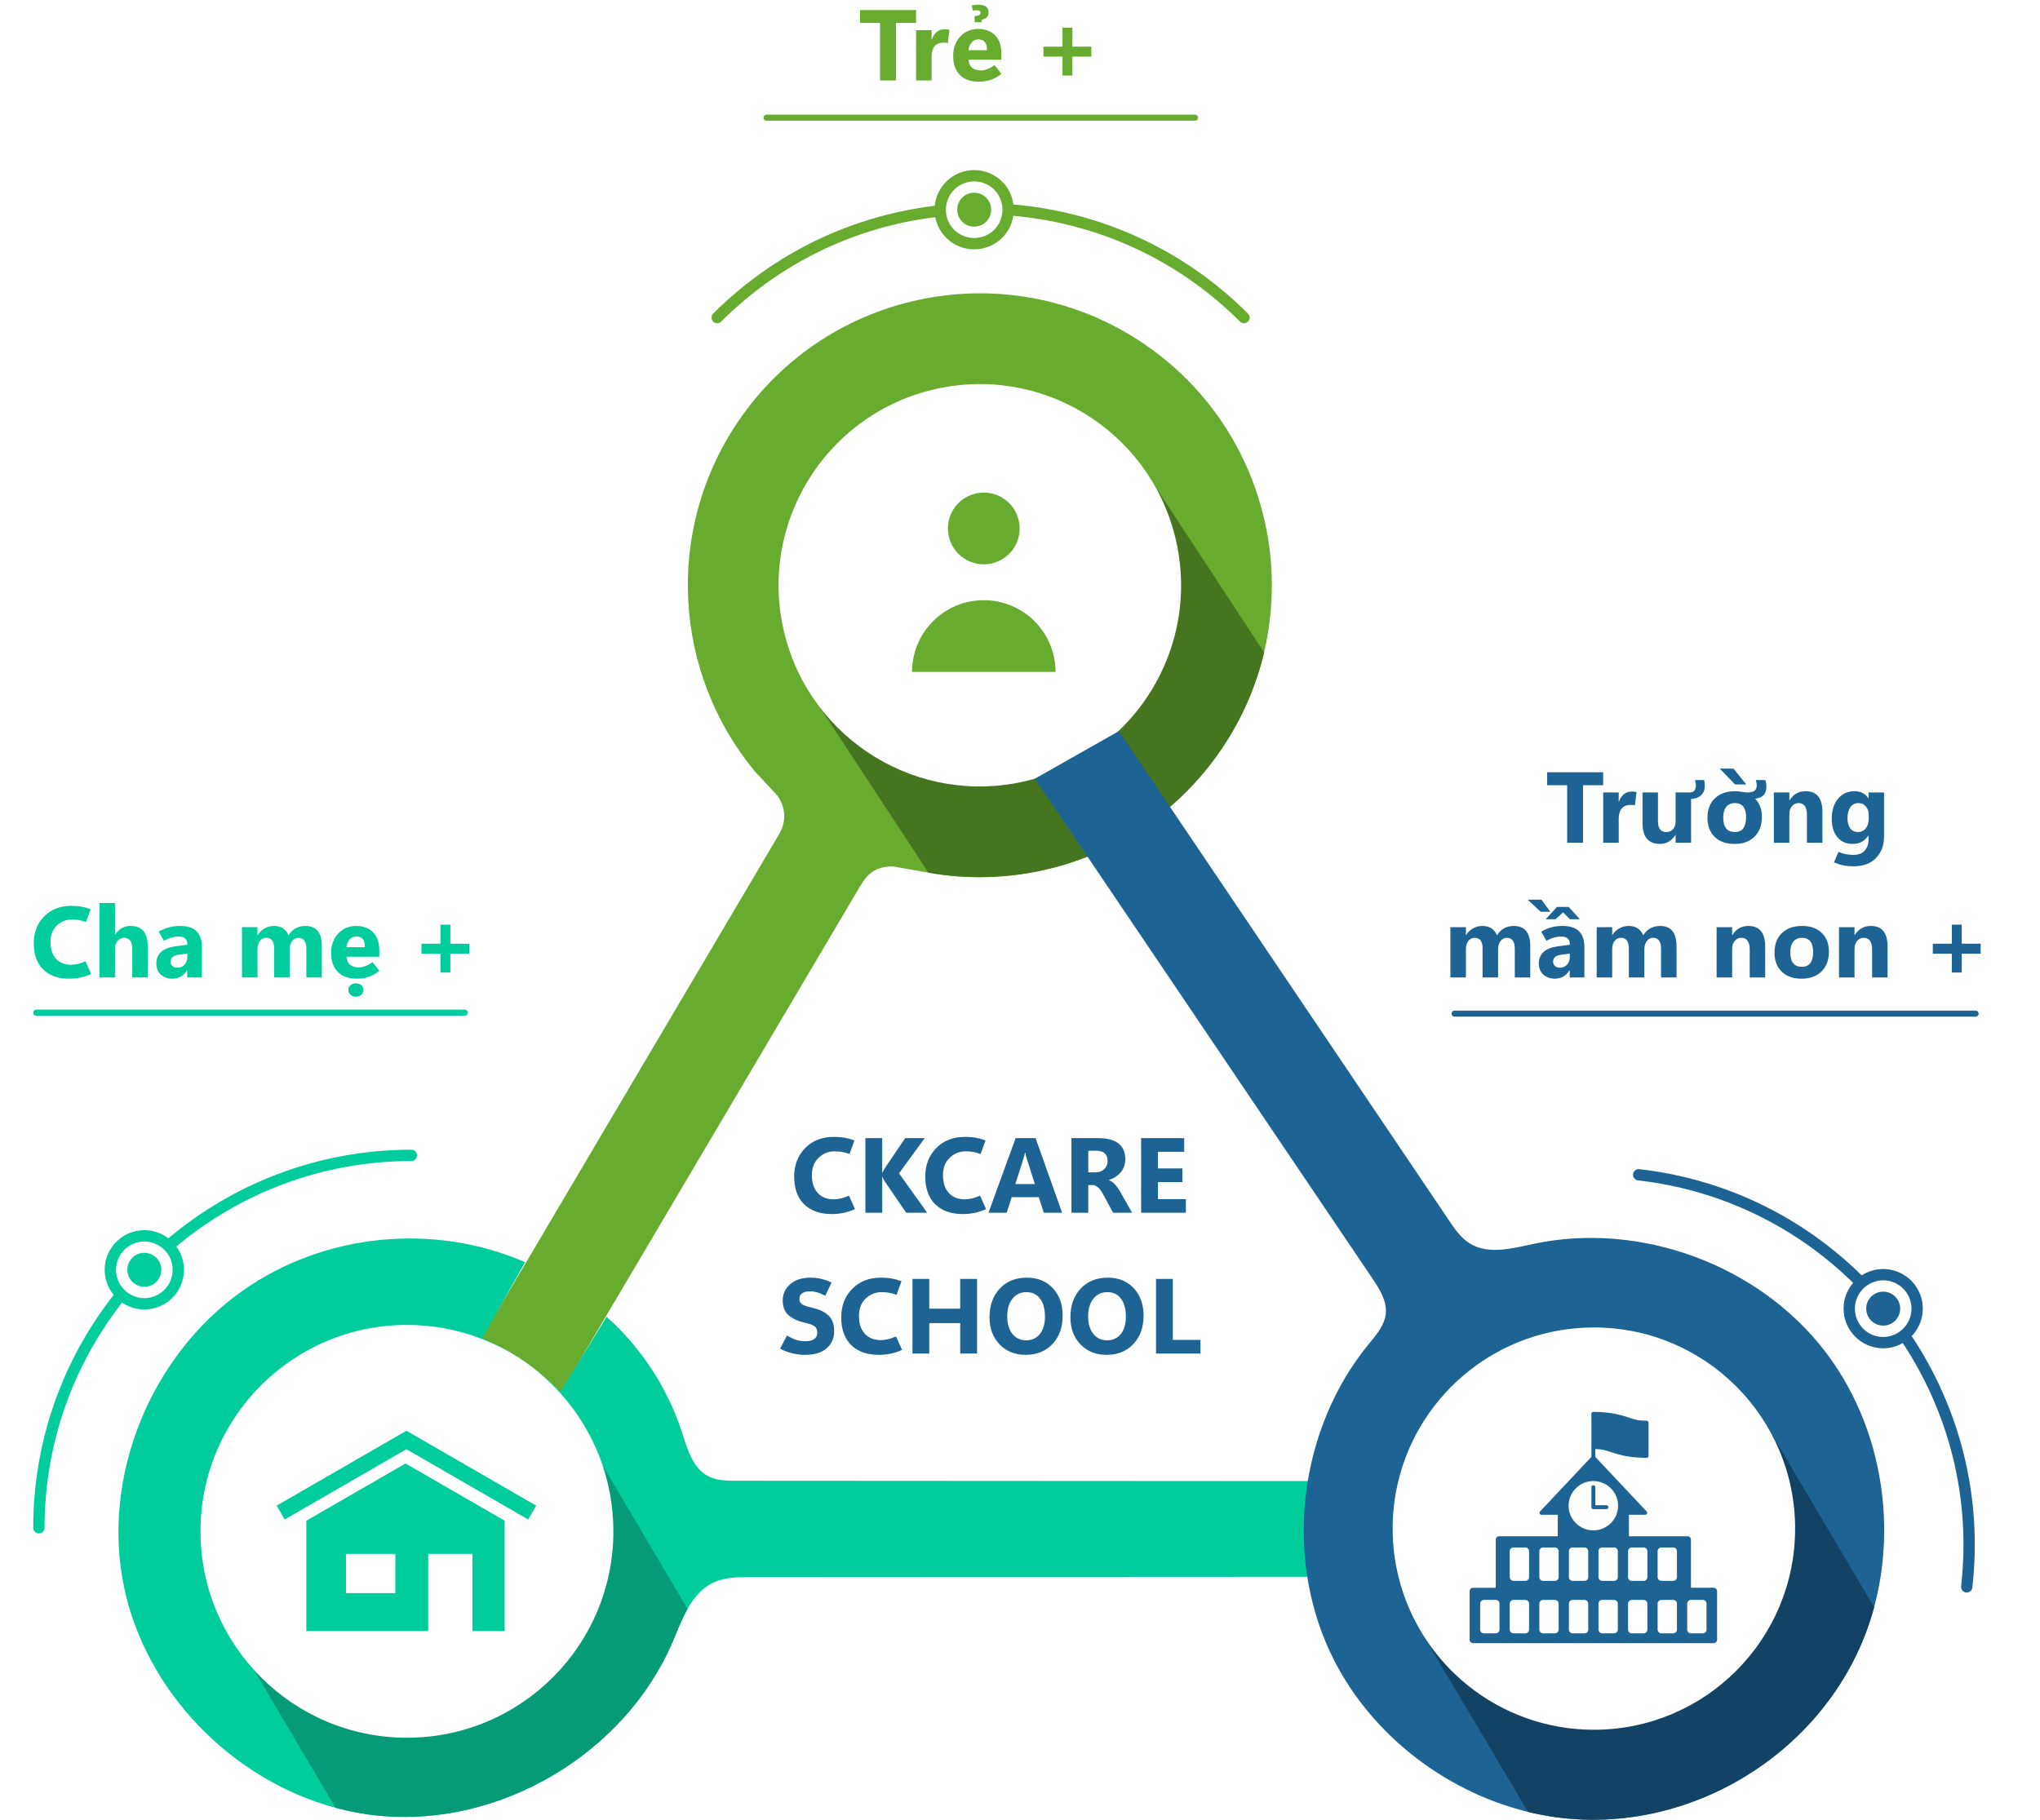 <svg width="465" height="415" viewBox="0 0 991 905" fill="none"
    xmlns="http://www.w3.org/2000/svg">

    <style>
        <!-- css trẻ em -->
                .child__theme g:hover path, .child__theme g:hover line{
                    fill: #67AC2F;
                        <!-- stroke: #67AC2F; -->
                }
                .child__theme:hover .child__bgr {
                    fill: #67AC2F;
                }
                .child__theme:hover .child__item {
                    fill: #fff;
                }

                .child__theme:hover .child__bottom {
                    fill: #467520;
                }
                .child__theme .child__item:hover {
                    fill: #fff;
                }
                
                .child__theme .child__bgr:hover {
                    fill: #67AC2F;
                }

                        <!-- end css trẻ em -->

        <!-- css cha mẹ -->

                .parents__theme g:hover path, .parents__theme g:hover line{
                    fill: #01CC9B;
                        <!-- stroke: #01CC9B; -->
                }
                .parents__theme:hover .parents__bgr {
                    fill: #01CC9B;
                }
                .parents__theme:hover .parents__item {
                    fill: #fff;
                }

                .parents__theme:hover .parents__bottom {
                    fill: #059b77;
                }
                .parents__theme .parents__item:hover {
                    fill: #fff;
                }
                
                .parents__theme .parents__bgr:hover {
                    fill: #01CC9B;
                }
                        <!-- end css cha mẹ -->

        <!-- css cha mẹ -->

                .pre__theme g:hover path, .pre__theme g:hover line{
                    fill: #1D6495;
                            <!-- stroke: #1D6495; -->
                }
                .pre__theme:hover .pre__bgr {
                    fill: #1D6495;
                }
                .pre__theme:hover .pre__item {
                    fill: #fff;
                }

                .pre__theme:hover .pre__bottom {
                    fill: #134364;
                }
                .pre__theme .pre__item:hover {
                    fill: #fff;
                }
                
                .pre__theme .pre__bgr:hover {
                    fill: #1D6495;
                }
                        <!-- end css cha mẹ -->

    </style>


    <!-- Trẻ em -->

    <a class="child__theme" href="http://youcare.vn/tre-em/" target="_blank">
        <g>
            <line x1="369.5" y1="58.5" x2="582.5" y2="58.5" stroke="#67AC2F" stroke-width="3" stroke-linecap="round"/>
            <path d="M443.822 11.411H433.837V40H425.927V11.411H415.99V4.99H443.822V11.411ZM459.618 21.396C459.309 21.331 458.992 21.283 458.666 21.25C458.34 21.217 457.982 21.201 457.592 21.201C455.557 21.201 454.044 21.803 453.051 23.008C452.058 24.196 451.562 25.881 451.562 28.061V40H443.847V15H451.562V19.639H451.659C452.261 17.946 453.108 16.676 454.198 15.83C455.305 14.984 456.656 14.56 458.251 14.56C458.609 14.56 458.959 14.585 459.301 14.634C459.659 14.683 460.025 14.748 460.399 14.829L459.618 21.396ZM486.229 29.697H469.921C470.051 31.504 470.653 32.847 471.728 33.726C472.818 34.605 474.315 35.044 476.22 35.044C476.936 35.044 477.921 34.832 479.174 34.409C480.443 33.97 481.672 33.286 482.86 32.358L486.278 36.728C484.569 38.079 482.812 39.064 481.005 39.683C479.198 40.301 477.204 40.61 475.023 40.61C470.987 40.61 467.854 39.495 465.624 37.266C463.394 35.02 462.279 31.895 462.279 27.891C462.279 23.903 463.459 20.656 465.819 18.149C468.179 15.643 471.166 14.39 474.779 14.39C478.246 14.39 481.021 15.44 483.104 17.539C485.188 19.622 486.229 22.658 486.229 26.645V29.697ZM479.076 24.961C479.076 23.024 478.71 21.649 477.978 20.835C477.261 20.005 476.179 19.59 474.73 19.59C473.493 19.59 472.419 20.07 471.508 21.03C470.613 21.991 470.067 23.301 469.872 24.961H479.076ZM476.366 11.021H472.948V7.993C473.925 7.928 474.649 7.765 475.121 7.505C475.609 7.244 475.854 6.886 475.854 6.431C475.854 5.975 475.683 5.641 475.341 5.43C475.015 5.202 474.519 5.088 473.852 5.088C473.542 5.088 473.249 5.104 472.973 5.137C472.712 5.153 472.403 5.202 472.045 5.283L471.532 2.671C472.216 2.508 472.875 2.41 473.51 2.378C474.145 2.345 474.56 2.329 474.755 2.329C476.464 2.329 477.742 2.655 478.588 3.306C479.434 3.94 479.857 4.901 479.857 6.187C479.857 7.196 479.564 8.001 478.979 8.604C478.409 9.206 477.538 9.613 476.366 9.824V11.021ZM530.956 28.159H521.557V37.559H516.625V28.159H507.177V23.203H516.625V13.755H521.557V23.203H530.956V28.159Z" fill="#67AC2F"/>
            <path d="M267.067 692.75C256.319 680.82 242.841 671.422 227.591 665.57L375.703 414.87C375.732 414.814 375.76 414.757 375.788 414.701C381.95 404.262 374.887 395.568 374.887 395.568L363.492 383.3C323.622 334.961 318.417 264.366 355.248 209.78C400.126 143.349 490.333 125.848 556.764 170.726C599.42 199.538 621.901 247.033 620.635 294.951C620.354 304.798 619.116 314.674 616.836 324.382C612.897 341.011 605.948 357.217 595.818 372.214C568.497 412.703 524.351 434.988 478.994 436.085C469.315 436.338 459.608 435.607 449.985 433.89L432.399 430.795C422.833 430.795 419.287 435.185 415.883 440.868L267.067 692.75Z" fill="#67AC2F"/>
            <path d="M492.228 101.668C491.691 97.51 489.84 93.511 486.657 90.327C478.977 82.648 466.483 82.648 458.803 90.327C455.46 93.67 453.55 97.927 453.133 102.324C412.844 107.199 373.848 125.065 342.99 155.924C341.895 157.018 341.895 158.809 342.99 159.903C344.084 160.997 345.874 160.997 346.969 159.903C376.793 130.079 414.435 112.77 453.371 107.975C454.088 111.715 455.878 115.297 458.783 118.201C466.463 125.881 478.997 125.881 486.677 118.201C489.741 115.137 491.571 111.317 492.168 107.298C533.313 110.959 573.442 128.487 604.858 159.903C605.952 160.997 607.743 160.997 608.837 159.903C609.951 158.789 609.931 157.018 608.837 155.924C576.327 123.414 534.805 105.329 492.228 101.668ZM482.698 114.222C477.207 119.713 468.253 119.713 462.762 114.222C457.271 108.731 457.331 99.758 462.782 94.306C468.253 88.835 477.207 88.835 482.678 94.306C488.129 99.758 488.169 108.751 482.698 114.222Z" fill="#67AC2F"/>
            <path d="M478.699 110.223C481.995 106.927 481.995 101.582 478.699 98.286C475.402 94.989 470.058 94.989 466.761 98.286C463.465 101.582 463.465 106.927 466.761 110.223C470.058 113.52 475.402 113.52 478.699 110.223Z" fill="#67AC2F"/>
            <path class="child__bottom" d="M616.837 324.382C612.898 341.011 605.948 357.218 595.819 372.215C568.498 412.703 524.351 434.988 478.995 436.085C469.315 436.338 459.608 435.607 449.985 433.891L392.249 345.907L559.128 236.426L616.837 324.382Z" fill="#467520"/>
            <path class="child__bgr" d="M544.524 363.436C533.072 374.353 518.948 382.653 502.882 387.183C500.152 387.971 497.395 388.646 494.553 389.181C440.333 399.704 387.83 364.252 377.335 310.032C366.812 255.812 402.264 203.309 456.484 192.814C510.732 182.29 563.207 217.743 573.73 271.963C580.455 306.712 568.356 340.701 544.524 363.436Z" fill="white"/>
        </g>

        <path class="child__item" d="M459.667 262.75C459.667 259.223 460.713 255.775 462.672 252.842C464.632 249.91 467.417 247.624 470.676 246.274C473.934 244.924 477.52 244.571 480.979 245.259C484.439 245.948 487.616 247.646 490.11 250.14C492.604 252.634 494.303 255.812 494.991 259.271C495.679 262.73 495.326 266.316 493.976 269.575C492.626 272.833 490.341 275.618 487.408 277.578C484.475 279.538 481.027 280.583 477.5 280.583C472.77 280.583 468.234 278.705 464.89 275.36C461.546 272.016 459.667 267.48 459.667 262.75ZM477.5 298.417C468.041 298.417 458.969 302.174 452.28 308.863C445.591 315.552 441.833 324.624 441.833 334.083H513.167C513.167 324.624 509.409 315.552 502.72 308.863C496.032 302.174 486.96 298.417 477.5 298.417Z" fill="#67AC2F"/>
    </a>

    <a class="parents__theme" href="http://youcare.vn/cha-me/" target="_blank">

        <g>
            <line x1="6.5" y1="503.5" x2="219.5" y2="503.5" stroke="#01CC9B" stroke-width="3" stroke-linecap="round"/>
            <path d="M33.786 484.291C31.947 485.105 30.165 485.691 28.439 486.049C26.714 486.423 24.851 486.61 22.849 486.61C17.396 486.61 13.099 485.089 9.958 482.045C6.833 478.985 5.271 474.615 5.271 468.935C5.271 463.612 6.979 459.193 10.398 455.678C13.815 452.162 18.324 450.404 23.923 450.404C25.795 450.404 27.463 450.535 28.928 450.795C30.409 451.055 31.947 451.479 33.542 452.064L31.223 458.437C30.018 457.997 28.863 457.68 27.756 457.484C26.649 457.289 25.453 457.191 24.167 457.191C21.302 457.191 18.82 458.201 16.721 460.219C14.621 462.221 13.571 464.939 13.571 468.373C13.571 471.921 14.483 474.696 16.306 476.698C18.145 478.7 20.66 479.701 23.85 479.701C24.68 479.701 25.73 479.571 26.999 479.311C28.285 479.034 29.611 478.586 30.979 477.968L33.786 484.291ZM61.911 486H54.221V471.791C54.221 469.952 53.887 468.576 53.22 467.665C52.552 466.754 51.551 466.298 50.217 466.298C48.85 466.298 47.743 466.811 46.897 467.836C46.05 468.861 45.627 470.163 45.627 471.742V486H37.912V448.988H45.627V464.711H45.725C46.669 463.262 47.783 462.18 49.069 461.464C50.355 460.748 51.804 460.39 53.415 460.39C56.247 460.39 58.371 461.244 59.787 462.953C61.203 464.662 61.911 467.226 61.911 470.644V486ZM88.84 486H81.54V482.411H81.442C80.612 483.811 79.571 484.861 78.317 485.561C77.08 486.26 75.672 486.61 74.094 486.61C71.929 486.61 70.065 485.951 68.503 484.633C66.957 483.298 66.184 481.435 66.184 479.042C66.184 476.731 66.949 474.843 68.478 473.378C70.025 471.913 72.434 470.961 75.705 470.521L81.589 469.74V469.252C81.589 468.064 81.206 467.169 80.441 466.566C79.676 465.948 78.618 465.639 77.268 465.639C76.242 465.639 75.095 465.81 73.825 466.151C72.572 466.493 71.294 467.038 69.992 467.787L67.38 463.222C69.089 462.229 70.782 461.513 72.458 461.073C74.151 460.618 75.99 460.39 77.976 460.39C81.703 460.39 84.445 461.277 86.203 463.051C87.961 464.825 88.84 467.494 88.84 471.059V486ZM81.589 475.844V474.159L77.048 474.745C75.795 474.908 74.851 475.29 74.216 475.893C73.597 476.479 73.288 477.227 73.288 478.139C73.288 479.018 73.589 479.742 74.191 480.312C74.81 480.865 75.64 481.142 76.682 481.142C78.13 481.142 79.31 480.645 80.222 479.652C81.133 478.643 81.589 477.374 81.589 475.844ZM148.459 486H140.769V471.742C140.769 469.919 140.435 468.56 139.768 467.665C139.1 466.754 138.099 466.298 136.765 466.298C135.495 466.298 134.462 466.843 133.664 467.934C132.867 469.024 132.468 470.383 132.468 472.011V486H124.753V471.596C124.753 469.822 124.427 468.495 123.776 467.616C123.125 466.737 122.141 466.298 120.822 466.298C119.504 466.298 118.446 466.819 117.648 467.86C116.867 468.902 116.477 470.318 116.477 472.108V486H108.762V461H116.477V464.906H116.574C117.372 463.572 118.487 462.489 119.919 461.659C121.368 460.813 122.946 460.39 124.655 460.39C126.429 460.39 127.919 460.78 129.123 461.562C130.327 462.326 131.255 463.49 131.906 465.053C132.867 463.49 134.047 462.326 135.446 461.562C136.846 460.78 138.465 460.39 140.305 460.39C143.023 460.39 145.057 461.228 146.408 462.904C147.775 464.581 148.459 467.095 148.459 470.448V486ZM177.023 475.697H160.715C160.845 477.504 161.447 478.847 162.521 479.726C163.612 480.604 165.109 481.044 167.014 481.044C167.73 481.044 168.715 480.832 169.968 480.409C171.237 479.97 172.466 479.286 173.654 478.358L177.072 482.729C175.363 484.079 173.605 485.064 171.799 485.683C169.992 486.301 167.998 486.61 165.817 486.61C161.781 486.61 158.648 485.495 156.418 483.266C154.188 481.02 153.073 477.895 153.073 473.891C153.073 469.903 154.253 466.656 156.613 464.149C158.973 461.643 161.96 460.39 165.573 460.39C169.04 460.39 171.815 461.439 173.898 463.539C175.982 465.622 177.023 468.658 177.023 472.646V475.697ZM169.87 470.961C169.87 469.024 169.504 467.649 168.771 466.835C168.055 466.005 166.973 465.59 165.524 465.59C164.287 465.59 163.213 466.07 162.302 467.03C161.407 467.991 160.861 469.301 160.666 470.961H169.87ZM165.402 495.57C164.312 495.57 163.409 495.245 162.692 494.594C161.993 493.943 161.643 493.153 161.643 492.226C161.643 491.249 162.001 490.451 162.717 489.833C163.433 489.231 164.328 488.93 165.402 488.93C166.493 488.93 167.38 489.239 168.063 489.857C168.763 490.476 169.113 491.265 169.113 492.226C169.113 493.186 168.763 493.983 168.063 494.618C167.38 495.253 166.493 495.57 165.402 495.57ZM221.75 474.159H212.351V483.559H207.419V474.159H197.971V469.203H207.419V459.755H212.351V469.203H221.75V474.159Z" fill="#01CC9B"/>


            <path d="M192.983 571.649C147.007 571.649 104.858 588.221 72.163 615.711C68.843 613.15 64.707 611.659 60.233 611.659C49.344 611.659 40.509 620.494 40.509 631.355C40.509 636.082 42.197 640.443 44.983 643.848C19.941 675.783 5 715.991 5 759.631C5 761.179 6.266 762.445 7.814 762.445C9.361 762.445 10.627 761.179 10.627 759.631C10.627 717.454 25.005 678.597 49.147 647.674C52.298 649.813 56.125 651.079 60.233 651.079C71.094 651.079 79.928 642.216 79.928 631.355C79.928 627.022 78.522 623.027 76.13 619.763C107.784 593.258 148.583 577.276 192.983 577.276C194.558 577.276 195.796 576.01 195.796 574.462C195.796 572.887 194.558 571.649 192.983 571.649ZM60.233 645.452C52.439 645.452 46.136 639.065 46.136 631.355C46.136 623.617 52.467 617.287 60.233 617.287C67.858 617.287 74.301 623.505 74.301 631.355C74.301 639.121 67.97 645.452 60.233 645.452Z" fill="#01CC9B"/>
            <path d="M60.233 639.796C64.894 639.796 68.674 636.017 68.674 631.355C68.674 626.693 64.894 622.914 60.233 622.914C55.571 622.914 51.791 626.693 51.791 631.355C51.791 636.017 55.571 639.796 60.233 639.796Z" fill="#01CC9B"/>
            <path d="M683.014 783.97C575.953 784.026 468.865 784.082 361.804 784.138C355.36 784.138 348.664 784.195 342.839 786.98C337.212 789.71 333.329 794.465 330.234 799.979C327.336 805.1 325.141 810.897 322.862 816.271C299.03 872.01 236.848 908.785 176.522 902.763C169.319 902.032 162.229 900.738 155.279 898.853C103.957 885.065 61.02 841.341 50.131 789.062C38.708 734.195 63.384 674.011 108.994 641.822C149.455 613.207 203.956 607.748 249.509 627.585C242.419 640.134 235.328 652.711 228.266 665.288C242.672 671.732 255.868 680.82 267.039 691.99C274.692 679.554 282.373 667.145 290.027 654.737C307.246 670.1 320.302 690.133 327.449 712.08C330.178 720.437 332.795 730.059 340.617 734.055C344.809 736.221 349.733 736.249 354.432 736.249C463.941 736.334 573.449 736.39 682.93 736.446C680.088 752.119 680.088 768.297 683.014 783.97Z" fill="#01CC9B"/>
            <path class="parents__bottom" d="M330.234 799.979C327.335 805.1 325.141 810.897 322.862 816.271C299.03 872.01 236.847 908.785 176.522 902.763C169.319 902.032 162.228 900.738 155.278 898.853L114.986 830.677L287.944 728.427L330.234 799.979Z" fill="#059B77"/>
            <path class="parents__bgr" d="M293.374 761.404C293.374 818.072 247.426 864.019 190.759 864.019C134.091 864.019 88.144 818.072 88.144 761.404C88.144 704.708 134.091 658.76 190.759 658.76C203.73 658.76 216.166 661.18 227.59 665.57C242.84 671.422 256.318 680.82 267.066 692.75C283.414 710.926 293.374 734.983 293.374 761.404Z" fill="#ffffff"/>
        </g>
        <path class="parents__item" d="M190.051 727.652L140.776 756.102H140.755V810.974H201.323V772.626H223.32V810.974H239.326V756.102L190.051 727.652ZM184.996 792.111H160.454V772.626H184.996V792.111Z" fill="#01CC9B"/>
        <path class="parents__item" d="M255 748.622L251.027 755.511L190.503 720.566L129.976 755.511L126 748.622L190.497 711.387L190.5 711.384L190.507 711.387L255 748.622Z" fill="#01CC9B"/>
    </a>

    <a class="pre__theme" href="http://youcare.vn/truong-mam-non/" target="_blank">
        <g>
            <path d="M711.5 504L970.5 504" stroke="#1D6495" stroke-width="3" stroke-linecap="round"/>
            <path d="M785.371 390.411H775.386V419H767.476V390.411H757.539V383.99H785.371V390.411ZM801.167 400.396C800.858 400.331 800.54 400.283 800.215 400.25C799.889 400.217 799.531 400.201 799.141 400.201C797.106 400.201 795.592 400.803 794.6 402.008C793.607 403.196 793.11 404.881 793.11 407.062V419H785.396V394H793.11V398.639H793.208C793.81 396.946 794.657 395.676 795.747 394.83C796.854 393.984 798.205 393.561 799.8 393.561C800.158 393.561 800.508 393.585 800.85 393.634C801.208 393.683 801.574 393.748 801.948 393.829L801.167 400.396ZM829.072 419H821.382V415.191H821.26C820.316 416.656 819.201 417.763 817.915 418.512C816.646 419.244 815.213 419.61 813.618 419.61C810.721 419.61 808.548 418.731 807.1 416.974C805.651 415.216 804.927 412.587 804.927 409.088V394H812.617V408.404C812.617 410.162 812.967 411.489 813.667 412.384C814.367 413.263 815.417 413.702 816.816 413.702C818.2 413.702 819.307 413.222 820.137 412.262C820.967 411.285 821.382 409.967 821.382 408.307V394H828.413C829.438 394 830.203 393.699 830.708 393.097C831.213 392.494 831.465 391.591 831.465 390.387C831.465 390.029 831.424 389.638 831.343 389.215C831.278 388.792 831.172 388.336 831.025 387.848H835.518C835.648 388.238 835.745 388.67 835.811 389.142C835.876 389.614 835.908 390.134 835.908 390.704C835.908 392.608 835.306 394.155 834.102 395.343C832.913 396.515 831.237 397.158 829.072 397.271V419ZM860.933 397.101C862.056 398.256 862.894 399.591 863.447 401.104C864.001 402.602 864.277 404.286 864.277 406.158C864.277 410.309 863.057 413.588 860.615 415.997C858.19 418.406 854.862 419.61 850.63 419.61C846.463 419.61 843.184 418.447 840.791 416.119C838.415 413.775 837.227 410.602 837.227 406.598C837.227 402.464 838.464 399.233 840.938 396.905C843.411 394.562 846.756 393.39 850.972 393.39C851.525 393.39 852.111 393.422 852.729 393.487C853.364 393.536 854.023 393.626 854.707 393.756C855.179 393.837 855.635 393.902 856.074 393.951C856.53 393.984 856.969 394 857.393 394C858.841 394 859.924 393.715 860.64 393.146C861.356 392.56 861.714 391.697 861.714 390.558C861.714 390.151 861.673 389.719 861.592 389.264C861.527 388.808 861.421 388.336 861.274 387.848H865.962C866.157 388.401 866.296 388.946 866.377 389.483C866.475 390.021 866.523 390.541 866.523 391.046C866.523 392.885 866.06 394.309 865.132 395.318C864.204 396.327 862.804 396.922 860.933 397.101ZM850.825 399.298C849.002 399.298 847.586 399.924 846.577 401.178C845.568 402.431 845.063 404.205 845.063 406.5C845.063 408.893 845.544 410.691 846.504 411.896C847.48 413.1 848.937 413.702 850.874 413.702C852.729 413.702 854.113 413.084 855.024 411.847C855.952 410.61 856.416 408.762 856.416 406.305C856.416 403.961 855.952 402.211 855.024 401.056C854.097 399.884 852.697 399.298 850.825 399.298ZM856.514 390.045H850.972L843.306 382.159H850.166L856.514 390.045ZM894.355 419H886.665V405.108C886.665 403.172 886.315 401.723 885.615 400.763C884.932 399.786 883.898 399.298 882.515 399.298C881.18 399.298 880.081 399.811 879.219 400.836C878.356 401.861 877.925 403.163 877.925 404.742V419H870.21V394H877.925V397.955H878.022C878.95 396.425 880.081 395.286 881.416 394.537C882.751 393.772 884.297 393.39 886.055 393.39C888.822 393.39 890.897 394.252 892.28 395.978C893.664 397.687 894.355 400.258 894.355 403.692V419ZM924.995 416.144C924.995 420.261 923.693 423.72 921.089 426.52C918.501 429.335 914.701 430.743 909.688 430.743C907.93 430.743 906.294 430.589 904.78 430.279C903.283 429.97 901.729 429.474 900.117 428.79L902.339 423.565C903.576 424.086 904.772 424.461 905.928 424.688C907.083 424.933 908.394 425.055 909.858 425.055C912.267 425.055 914.106 424.347 915.376 422.931C916.646 421.531 917.28 419.684 917.28 417.389V415.411H917.183C916.304 416.811 915.213 417.861 913.911 418.561C912.609 419.26 911.104 419.61 909.395 419.61C906.188 419.61 903.649 418.487 901.777 416.241C899.922 413.979 898.994 410.976 898.994 407.232C898.994 402.984 900.036 399.615 902.119 397.125C904.202 394.635 906.945 393.39 910.347 393.39C911.86 393.39 913.187 393.683 914.326 394.269C915.482 394.854 916.434 395.733 917.183 396.905H917.28V394H924.995V416.144ZM917.378 406.988V405.011C917.378 403.432 916.906 402.089 915.962 400.982C915.034 399.859 913.822 399.298 912.324 399.298C910.615 399.298 909.272 399.965 908.296 401.3C907.319 402.634 906.831 404.514 906.831 406.939C906.831 409.023 907.295 410.675 908.223 411.896C909.15 413.1 910.42 413.702 912.031 413.702C913.643 413.702 914.937 413.092 915.913 411.871C916.89 410.634 917.378 409.007 917.378 406.988ZM749.141 486H741.45V471.742C741.45 469.919 741.117 468.56 740.449 467.665C739.782 466.754 738.781 466.298 737.446 466.298C736.177 466.298 735.143 466.843 734.346 467.934C733.548 469.024 733.149 470.383 733.149 472.011V486H725.435V471.596C725.435 469.822 725.109 468.495 724.458 467.616C723.807 466.737 722.822 466.298 721.504 466.298C720.186 466.298 719.128 466.819 718.33 467.86C717.549 468.902 717.158 470.318 717.158 472.108V486H709.443V461H717.158V464.906H717.256C718.053 463.572 719.168 462.489 720.601 461.659C722.049 460.813 723.628 460.39 725.337 460.39C727.111 460.39 728.6 460.78 729.805 461.562C731.009 462.326 731.937 463.49 732.588 465.053C733.548 463.49 734.728 462.326 736.128 461.562C737.528 460.78 739.147 460.39 740.986 460.39C743.704 460.39 745.739 461.228 747.09 462.904C748.457 464.581 749.141 467.095 749.141 470.448V486ZM776.045 486H768.745V482.411H768.647C767.817 483.811 766.776 484.861 765.522 485.561C764.285 486.26 762.878 486.61 761.299 486.61C759.134 486.61 757.271 485.951 755.708 484.633C754.162 483.298 753.389 481.435 753.389 479.042C753.389 476.731 754.154 474.843 755.684 473.378C757.23 471.913 759.639 470.961 762.91 470.521L768.794 469.74V469.252C768.794 468.064 768.411 467.169 767.646 466.566C766.882 465.948 765.824 465.639 764.473 465.639C763.447 465.639 762.3 465.81 761.03 466.151C759.777 466.493 758.499 467.038 757.197 467.787L754.585 463.222C756.294 462.229 757.987 461.513 759.663 461.073C761.356 460.618 763.195 460.39 765.181 460.39C768.908 460.39 771.65 461.277 773.408 463.051C775.166 464.825 776.045 467.494 776.045 471.059V486ZM768.794 475.844V474.159L764.253 474.745C763 474.908 762.056 475.29 761.421 475.893C760.802 476.479 760.493 477.227 760.493 478.139C760.493 479.018 760.794 479.742 761.396 480.312C762.015 480.865 762.845 481.142 763.887 481.142C765.335 481.142 766.515 480.645 767.427 479.652C768.338 478.643 768.794 477.374 768.794 475.844ZM756.831 457.045L762.397 450.941H768.232L773.799 457.045H768.892L765.449 453.676L761.738 457.045H756.831ZM754.292 453.334L747.847 447.328H754.683L759.102 453.334H754.292ZM821.846 486H814.155V471.742C814.155 469.919 813.822 468.56 813.154 467.665C812.487 466.754 811.486 466.298 810.151 466.298C808.882 466.298 807.848 466.843 807.051 467.934C806.253 469.024 805.854 470.383 805.854 472.011V486H798.14V471.596C798.14 469.822 797.814 468.495 797.163 467.616C796.512 466.737 795.527 466.298 794.209 466.298C792.891 466.298 791.833 466.819 791.035 467.86C790.254 468.902 789.863 470.318 789.863 472.108V486H782.148V461H789.863V464.906H789.961C790.758 463.572 791.873 462.489 793.306 461.659C794.754 460.813 796.333 460.39 798.042 460.39C799.816 460.39 801.305 460.78 802.51 461.562C803.714 462.326 804.642 463.49 805.293 465.053C806.253 463.49 807.433 462.326 808.833 461.562C810.233 460.78 811.852 460.39 813.691 460.39C816.41 460.39 818.444 461.228 819.795 462.904C821.162 464.581 821.846 467.095 821.846 470.448V486ZM865.913 486H858.223V472.108C858.223 470.172 857.873 468.723 857.173 467.763C856.489 466.786 855.456 466.298 854.072 466.298C852.738 466.298 851.639 466.811 850.776 467.836C849.914 468.861 849.482 470.163 849.482 471.742V486H841.768V461H849.482V464.955H849.58C850.508 463.425 851.639 462.286 852.974 461.537C854.308 460.772 855.854 460.39 857.612 460.39C860.379 460.39 862.454 461.252 863.838 462.978C865.221 464.687 865.913 467.258 865.913 470.692V486ZM883.955 486.61C879.788 486.61 876.509 485.438 874.116 483.095C871.724 480.751 870.535 477.585 870.552 473.598C870.568 469.464 871.805 466.233 874.263 463.905C876.737 461.562 880.081 460.39 884.297 460.39C888.447 460.39 891.702 461.553 894.062 463.881C896.423 466.208 897.603 469.301 897.603 473.158C897.603 477.292 896.382 480.572 893.94 482.997C891.515 485.406 888.187 486.61 883.955 486.61ZM884.199 480.702C886.055 480.702 887.438 480.084 888.35 478.847C889.277 477.61 889.741 475.762 889.741 473.305C889.741 470.977 889.277 469.228 888.35 468.056C887.422 466.884 886.022 466.298 884.15 466.298C882.327 466.298 880.911 466.933 879.902 468.202C878.893 469.455 878.389 471.221 878.389 473.5C878.389 475.909 878.869 477.715 879.829 478.92C880.806 480.108 882.262 480.702 884.199 480.702ZM926.753 486H919.062V472.108C919.062 470.172 918.713 468.723 918.013 467.763C917.329 466.786 916.296 466.298 914.912 466.298C913.577 466.298 912.479 466.811 911.616 467.836C910.754 468.861 910.322 470.163 910.322 471.742V486H902.607V461H910.322V464.955H910.42C911.348 463.425 912.479 462.286 913.813 461.537C915.148 460.772 916.694 460.39 918.452 460.39C921.219 460.39 923.294 461.252 924.678 462.978C926.061 464.687 926.753 467.258 926.753 470.692V486ZM973.018 474.159H963.618V483.559H958.687V474.159H949.238V469.203H958.687V459.755H963.618V469.203H973.018V474.159Z" fill="#1D6495"/>

            <path d="M803.359 581.318C801.822 581.144 800.421 582.259 800.246 583.796C800.071 585.334 801.186 586.735 802.723 586.91C844.63 591.677 881.638 610.385 909.634 637.867C907.153 640.756 905.466 644.387 905.005 648.441C903.777 659.232 911.554 669.037 922.345 670.265C926.65 670.754 930.779 669.808 934.296 667.773C957.05 702.247 968.322 744.563 963.3 788.706C963.125 790.244 964.24 791.645 965.778 791.82C967.344 791.998 968.717 790.88 968.892 789.342C974.088 743.661 962.385 699.909 938.739 664.313C941.658 661.304 943.635 657.366 944.144 652.893C945.371 642.102 937.592 632.325 926.8 631.097C922.104 630.563 917.583 631.72 913.882 634.131C884.981 605.64 846.72 586.251 803.359 581.318ZM938.553 652.257C937.678 659.945 930.669 665.548 922.981 664.673C915.265 663.796 909.718 656.793 910.596 649.077C911.47 641.389 918.504 635.817 926.164 636.689C933.88 637.566 939.427 644.569 938.553 652.257Z" fill="#1D6495"/>
            <path d="M932.961 651.619C933.488 646.987 930.16 642.805 925.528 642.278C920.896 641.752 916.714 645.079 916.187 649.711C915.661 654.343 918.988 658.526 923.62 659.052C928.252 659.579 932.434 656.251 932.961 651.619Z" fill="#1D6495"/>
            <path d="M544.667 363.52C599.337 444.582 654.007 525.645 708.676 606.707C711.603 611.04 714.642 615.514 719.059 618.243C728.288 623.983 740.134 620.719 750.741 618.468C803.695 607.214 862.191 628.682 895.337 671.478C922.854 707.015 931.718 755.833 920.069 799.107C920.041 799.22 920.013 799.304 919.984 799.417C900.232 872.319 821.759 919.083 747.815 900.85C705.581 890.439 667.991 860.811 649.561 821.251C626.714 772.18 634.451 710.335 668.722 668.439C672.492 663.825 676.741 659.014 677.332 653.077C677.923 646.802 674.237 640.978 670.72 635.744L502.883 387.183L544.667 363.52Z" fill="#1D6495"/>
            <path class="pre__bottom" d="M919.984 799.417C920.04 799.248 920.096 799.107 920.012 798.995C860.699 698.687 869.563 713.599 864.217 704.877C792.721 747.195 700.854 801.499 692.131 806.648C696.577 814.188 690.331 803.637 748.039 900.906C821.927 918.97 900.26 872.263 919.984 799.417Z" fill="#134364"/>
            <path class="pre__bgr" d="M880.79 760.025C880.79 815.286 836.024 860.052 780.763 860.052C733.831 860.052 694.411 827.722 683.663 784.082C681.749 776.373 680.736 768.325 680.736 760.025C680.736 751.837 681.721 743.875 683.578 736.278C694.242 692.497 733.718 660.027 780.763 660.027C836.024 660.027 880.79 704.792 880.79 760.025Z" fill="white"/>
        </g>
        <g class="pre__item" clip-path="url(#clip0_464_583)">
            <path class="pre__item" d="M840.184 789.443H829.003V765.53C829.003 764.598 828.268 763.841 827.368 763.841H798.187V753.164H806.287C806.83 753.164 807.266 752.725 807.266 752.189C807.266 751.91 807.148 751.66 806.963 751.483L781.477 724.385V720.478C784.915 720.557 786.429 721.058 789.007 721.912C792.752 723.155 797.881 724.855 806.959 724.855C807.502 724.855 807.938 724.416 807.938 723.879V707.364C807.938 706.823 807.498 706.388 806.959 706.388C802.805 706.388 801.257 705.875 798.451 704.943C794.705 703.701 789.577 702 780.498 702C779.956 702 779.519 702.439 779.519 702.976V704.727V719.491V724.385L753.997 751.522C753.73 751.805 753.659 752.22 753.813 752.58C753.97 752.937 754.32 753.168 754.713 753.168H762.813V763.845H733.632C732.728 763.845 731.997 764.602 731.997 765.534V789.447H720.816C719.814 789.447 719 790.203 719 791.136V815.315C719 816.248 719.814 817.004 720.816 817.004H840.184C841.186 817.004 842 816.248 842 815.315V791.136C842 790.199 841.186 789.443 840.184 789.443ZM733.848 797.358V810.257C733.848 811.279 733.011 812.114 731.985 812.114H726.106C725.08 812.114 724.243 811.279 724.243 810.257V797.358C724.243 796.335 725.08 795.501 726.106 795.501H731.985C733.015 795.501 733.848 796.335 733.848 797.358ZM761.39 786.03H755.507C754.481 786.03 753.644 785.196 753.644 784.173V771.274C753.644 770.252 754.481 769.417 755.507 769.417H761.386C762.412 769.417 763.249 770.252 763.249 771.274V784.173C763.249 785.196 762.416 786.03 761.39 786.03ZM763.249 797.358V810.257C763.249 811.279 762.412 812.114 761.386 812.114H755.507C754.481 812.114 753.644 811.279 753.644 810.257V797.358C753.644 796.335 754.481 795.501 755.507 795.501H761.386C762.416 795.501 763.249 796.335 763.249 797.358ZM746.687 786.03H740.808C739.782 786.03 738.945 785.196 738.945 784.173V771.274C738.945 770.252 739.782 769.417 740.808 769.417H746.687C747.713 769.417 748.55 770.252 748.55 771.274V784.173C748.55 785.196 747.713 786.03 746.687 786.03ZM748.55 797.358V810.257C748.55 811.279 747.713 812.114 746.687 812.114H740.808C739.782 812.114 738.945 811.279 738.945 810.257V797.358C738.945 796.335 739.782 795.501 740.808 795.501H746.687C747.713 795.501 748.55 796.335 748.55 797.358ZM792.799 748.658C792.799 755.421 787.281 760.922 780.498 760.922C773.715 760.922 768.197 755.421 768.197 748.658C768.197 741.895 773.715 736.394 780.498 736.394C787.281 736.398 792.799 741.899 792.799 748.658ZM790.791 786.03H784.912C783.886 786.03 783.049 785.196 783.049 784.173V771.274C783.049 770.252 783.886 769.417 784.912 769.417H790.791C791.817 769.417 792.654 770.252 792.654 771.274V784.173C792.654 785.196 791.817 786.03 790.791 786.03ZM792.654 797.358V810.257C792.654 811.279 791.817 812.114 790.791 812.114H784.912C783.886 812.114 783.049 811.279 783.049 810.257V797.358C783.049 796.335 783.886 795.501 784.912 795.501H790.791C791.817 795.501 792.654 796.335 792.654 797.358ZM776.088 786.03H770.209C769.183 786.03 768.346 785.196 768.346 784.173V771.274C768.346 770.252 769.183 769.417 770.209 769.417H776.088C777.114 769.417 777.951 770.252 777.951 771.274V784.173C777.951 785.196 777.118 786.03 776.088 786.03ZM777.951 797.358V810.257C777.951 811.279 777.114 812.114 776.088 812.114H770.209C769.183 812.114 768.346 811.279 768.346 810.257V797.358C768.346 796.335 769.183 795.501 770.209 795.501H776.088C777.118 795.501 777.951 796.335 777.951 797.358ZM827.152 797.358C827.152 796.335 827.989 795.501 829.015 795.501H834.894C835.92 795.501 836.757 796.335 836.757 797.358V810.257C836.757 811.279 835.92 812.114 834.894 812.114H829.015C827.989 812.114 827.152 811.279 827.152 810.257V797.358ZM820.192 786.03H814.313C813.287 786.03 812.45 785.196 812.45 784.173V771.274C812.45 770.252 813.287 769.417 814.313 769.417H820.192C821.218 769.417 822.055 770.252 822.055 771.274V784.173C822.055 785.196 821.222 786.03 820.192 786.03ZM822.055 797.358V810.257C822.055 811.279 821.218 812.114 820.192 812.114H814.313C813.287 812.114 812.45 811.279 812.45 810.257V797.358C812.45 796.335 813.287 795.501 814.313 795.501H820.192C821.222 795.501 822.055 796.335 822.055 797.358ZM805.493 786.03H799.614C798.588 786.03 797.751 785.196 797.751 784.173V771.274C797.751 770.252 798.588 769.417 799.614 769.417H805.493C806.519 769.417 807.356 770.252 807.356 771.274V784.173C807.352 785.196 806.519 786.03 805.493 786.03ZM807.352 797.358V810.257C807.352 811.279 806.515 812.114 805.489 812.114H799.61C798.584 812.114 797.747 811.279 797.747 810.257V797.358C797.747 796.335 798.584 795.501 799.61 795.501H805.489C806.519 795.501 807.352 796.335 807.352 797.358Z" fill="#1D6495"/>
            <path class="pre__item" d="M780.499 750.371H786.975C787.518 750.371 787.954 749.932 787.954 749.395C787.954 748.854 787.514 748.419 786.975 748.419H781.477V739.427C781.477 738.886 781.037 738.451 780.499 738.451C779.956 738.451 779.52 738.89 779.52 739.427V749.395C779.52 749.932 779.96 750.371 780.499 750.371Z" fill="#1D6495"/>
        </g>
    </a>





    <path d="M413.474 601.188C411.524 602.051 409.635 602.672 407.806 603.052C405.977 603.449 404.002 603.647 401.88 603.647C396.1 603.647 391.546 602.034 388.216 598.808C384.903 595.564 383.247 590.932 383.247 584.911C383.247 579.269 385.059 574.585 388.682 570.858C392.305 567.132 397.084 565.269 403.019 565.269C405.003 565.269 406.771 565.407 408.324 565.683C409.894 565.959 411.524 566.407 413.215 567.028L410.756 573.783C409.48 573.317 408.255 572.98 407.082 572.773C405.908 572.566 404.64 572.463 403.277 572.463C400.241 572.463 397.61 573.533 395.384 575.672C393.159 577.794 392.046 580.675 392.046 584.315C392.046 588.076 393.012 591.018 394.944 593.14C396.894 595.262 399.559 596.323 402.941 596.323C403.821 596.323 404.934 596.185 406.279 595.909C407.642 595.616 409.048 595.141 410.498 594.486L413.474 601.188ZM449.368 603H438.938L428.121 587.188C428.018 587.033 427.88 586.783 427.707 586.438C427.552 586.092 427.362 585.661 427.138 585.144H427.008V603H418.649V565.89H427.008V583.099H427.138C427.241 582.858 427.379 582.564 427.552 582.219C427.724 581.874 427.931 581.477 428.173 581.029L438.421 565.89H448.125L435.367 583.384L449.368 603ZM478.637 601.188C476.687 602.051 474.798 602.672 472.969 603.052C471.14 603.449 469.165 603.647 467.043 603.647C461.263 603.647 456.709 602.034 453.379 598.808C450.066 595.564 448.41 590.932 448.41 584.911C448.41 579.269 450.222 574.585 453.845 570.858C457.468 567.132 462.247 565.269 468.182 565.269C470.166 565.269 471.934 565.407 473.487 565.683C475.057 565.959 476.687 566.407 478.378 567.028L475.919 573.783C474.643 573.317 473.418 572.98 472.245 572.773C471.071 572.566 469.803 572.463 468.44 572.463C465.404 572.463 462.773 573.533 460.547 575.672C458.322 577.794 457.209 580.675 457.209 584.315C457.209 588.076 458.175 591.018 460.107 593.14C462.057 595.262 464.722 596.323 468.104 596.323C468.984 596.323 470.097 596.185 471.442 595.909C472.805 595.616 474.211 595.141 475.661 594.486L478.637 601.188ZM479.827 603L493.336 565.89H503.248L516.446 603H507.336L504.826 595.262H491.369L488.885 603H479.827ZM493.181 588.741H502.885L498.796 575.853C498.641 575.335 498.512 574.896 498.408 574.533C498.322 574.171 498.244 573.705 498.175 573.136H497.968C497.882 573.653 497.787 574.102 497.684 574.481C497.597 574.861 497.477 575.284 497.321 575.75L493.181 588.741ZM551.227 603H541.781L536.838 593.865C536.045 592.381 535.243 591.26 534.432 590.5C533.638 589.741 532.724 589.31 531.688 589.207H529.437V603H521.078V565.89H534.328C538.831 565.89 542.204 566.77 544.447 568.529C546.707 570.272 547.837 572.894 547.837 576.396C547.837 578.864 547.112 580.994 545.663 582.789C544.214 584.566 542.23 585.877 539.711 586.722V586.826C540.815 587.171 541.842 587.895 542.791 589C543.757 590.104 544.576 591.251 545.249 592.441L551.227 603ZM529.437 572.152V582.892H533.06C534.872 582.892 536.321 582.349 537.408 581.262C538.495 580.175 539.038 578.829 539.038 577.225C539.038 575.534 538.555 574.266 537.589 573.42C536.623 572.575 535.165 572.152 533.215 572.152H529.437ZM577.96 603H555.704V565.89H577.106V572.696H564.063V580.951H576.2V587.731H564.063V596.22H577.96V603ZM376.234 670.542L379.702 664.046C381.565 665.15 383.178 665.901 384.541 666.297C385.921 666.677 387.37 666.867 388.889 666.867C390.89 666.867 392.365 666.487 393.314 665.728C394.263 664.952 394.737 663.899 394.737 662.571C394.737 661.294 394.358 660.319 393.599 659.646C392.84 658.956 391.442 658.378 389.406 657.913C385.266 656.964 382.255 655.618 380.375 653.875C378.494 652.133 377.554 649.7 377.554 646.578C377.554 643.438 378.77 640.772 381.203 638.581C383.635 636.373 387.043 635.269 391.425 635.269C393.254 635.269 395.048 635.476 396.808 635.89C398.567 636.304 400.241 636.908 401.828 637.701L398.697 644.3C397.265 643.489 395.919 642.911 394.66 642.566C393.4 642.221 392.227 642.049 391.14 642.049C389.467 642.049 388.164 642.377 387.232 643.032C386.301 643.688 385.835 644.628 385.835 645.853C385.835 646.974 386.258 647.837 387.103 648.441C387.966 649.045 389.501 649.597 391.709 650.097C395.729 651.012 398.636 652.375 400.431 654.186C402.225 655.998 403.122 658.551 403.122 661.846C403.122 665.366 401.88 668.212 399.396 670.386C396.928 672.56 393.34 673.647 388.63 673.647C386.577 673.647 384.429 673.38 382.186 672.845C379.943 672.293 377.959 671.525 376.234 670.542ZM436.868 671.188C434.919 672.051 433.029 672.672 431.201 673.052C429.372 673.449 427.396 673.647 425.274 673.647C419.495 673.647 414.94 672.034 411.61 668.808C408.298 665.564 406.642 660.932 406.642 654.911C406.642 649.269 408.453 644.585 412.076 640.858C415.699 637.132 420.478 635.269 426.413 635.269C428.397 635.269 430.166 635.407 431.718 635.683C433.288 635.959 434.919 636.407 436.609 637.028L434.151 643.783C432.874 643.317 431.649 642.98 430.476 642.773C429.303 642.566 428.035 642.463 426.672 642.463C423.635 642.463 421.004 643.533 418.779 645.672C416.553 647.794 415.44 650.675 415.44 654.315C415.44 658.076 416.407 661.018 418.339 663.14C420.288 665.262 422.954 666.323 426.335 666.323C427.215 666.323 428.328 666.185 429.674 665.909C431.037 665.616 432.443 665.141 433.892 664.486L436.868 671.188ZM474.16 673H465.775V657.887H450.403V673H442.044V635.89H450.403V650.692H465.775V635.89H474.16V673ZM498.356 673.647C493.043 673.647 488.712 671.922 485.365 668.471C482.018 665.003 480.345 660.492 480.345 654.937C480.345 649.071 482.044 644.326 485.443 640.703C488.842 637.08 493.345 635.269 498.952 635.269C504.248 635.269 508.527 637.002 511.788 640.47C515.066 643.938 516.705 648.51 516.705 654.186C516.705 660.017 515.005 664.719 511.606 668.29C508.225 671.861 503.808 673.647 498.356 673.647ZM498.512 666.427C501.393 666.427 503.679 665.392 505.37 663.321C507.06 661.234 507.906 658.344 507.906 654.652C507.906 650.805 507.086 647.811 505.447 645.672C503.808 643.533 501.565 642.463 498.719 642.463C495.786 642.463 493.457 643.567 491.731 645.775C490.006 647.966 489.144 650.874 489.144 654.497C489.144 658.171 490.006 661.078 491.731 663.218C493.457 665.357 495.717 666.427 498.512 666.427ZM538.572 673.647C533.258 673.647 528.928 671.922 525.581 668.471C522.234 665.003 520.561 660.492 520.561 654.937C520.561 649.071 522.26 644.326 525.659 640.703C529.057 637.08 533.56 635.269 539.167 635.269C544.464 635.269 548.743 637.002 552.003 640.47C555.281 643.938 556.92 648.51 556.92 654.186C556.92 660.017 555.221 664.719 551.822 668.29C548.441 671.861 544.024 673.647 538.572 673.647ZM538.728 666.427C541.609 666.427 543.895 665.392 545.585 663.321C547.276 661.234 548.122 658.344 548.122 654.652C548.122 650.805 547.302 647.811 545.663 645.672C544.024 643.533 541.781 642.463 538.935 642.463C536.002 642.463 533.673 643.567 531.947 645.775C530.222 647.966 529.359 650.874 529.359 654.497C529.359 658.171 530.222 661.078 531.947 663.218C533.673 665.357 535.933 666.427 538.728 666.427ZM585.206 673H563.105V635.89H571.464V666.22H585.206V673Z" fill="#1D6495"/>

    <defs>
        <clipPath id="clip0_464_583">
            <rect width="123" height="115" fill="white" transform="translate(719 702)"/>
        </clipPath>
    </defs>
</svg>
